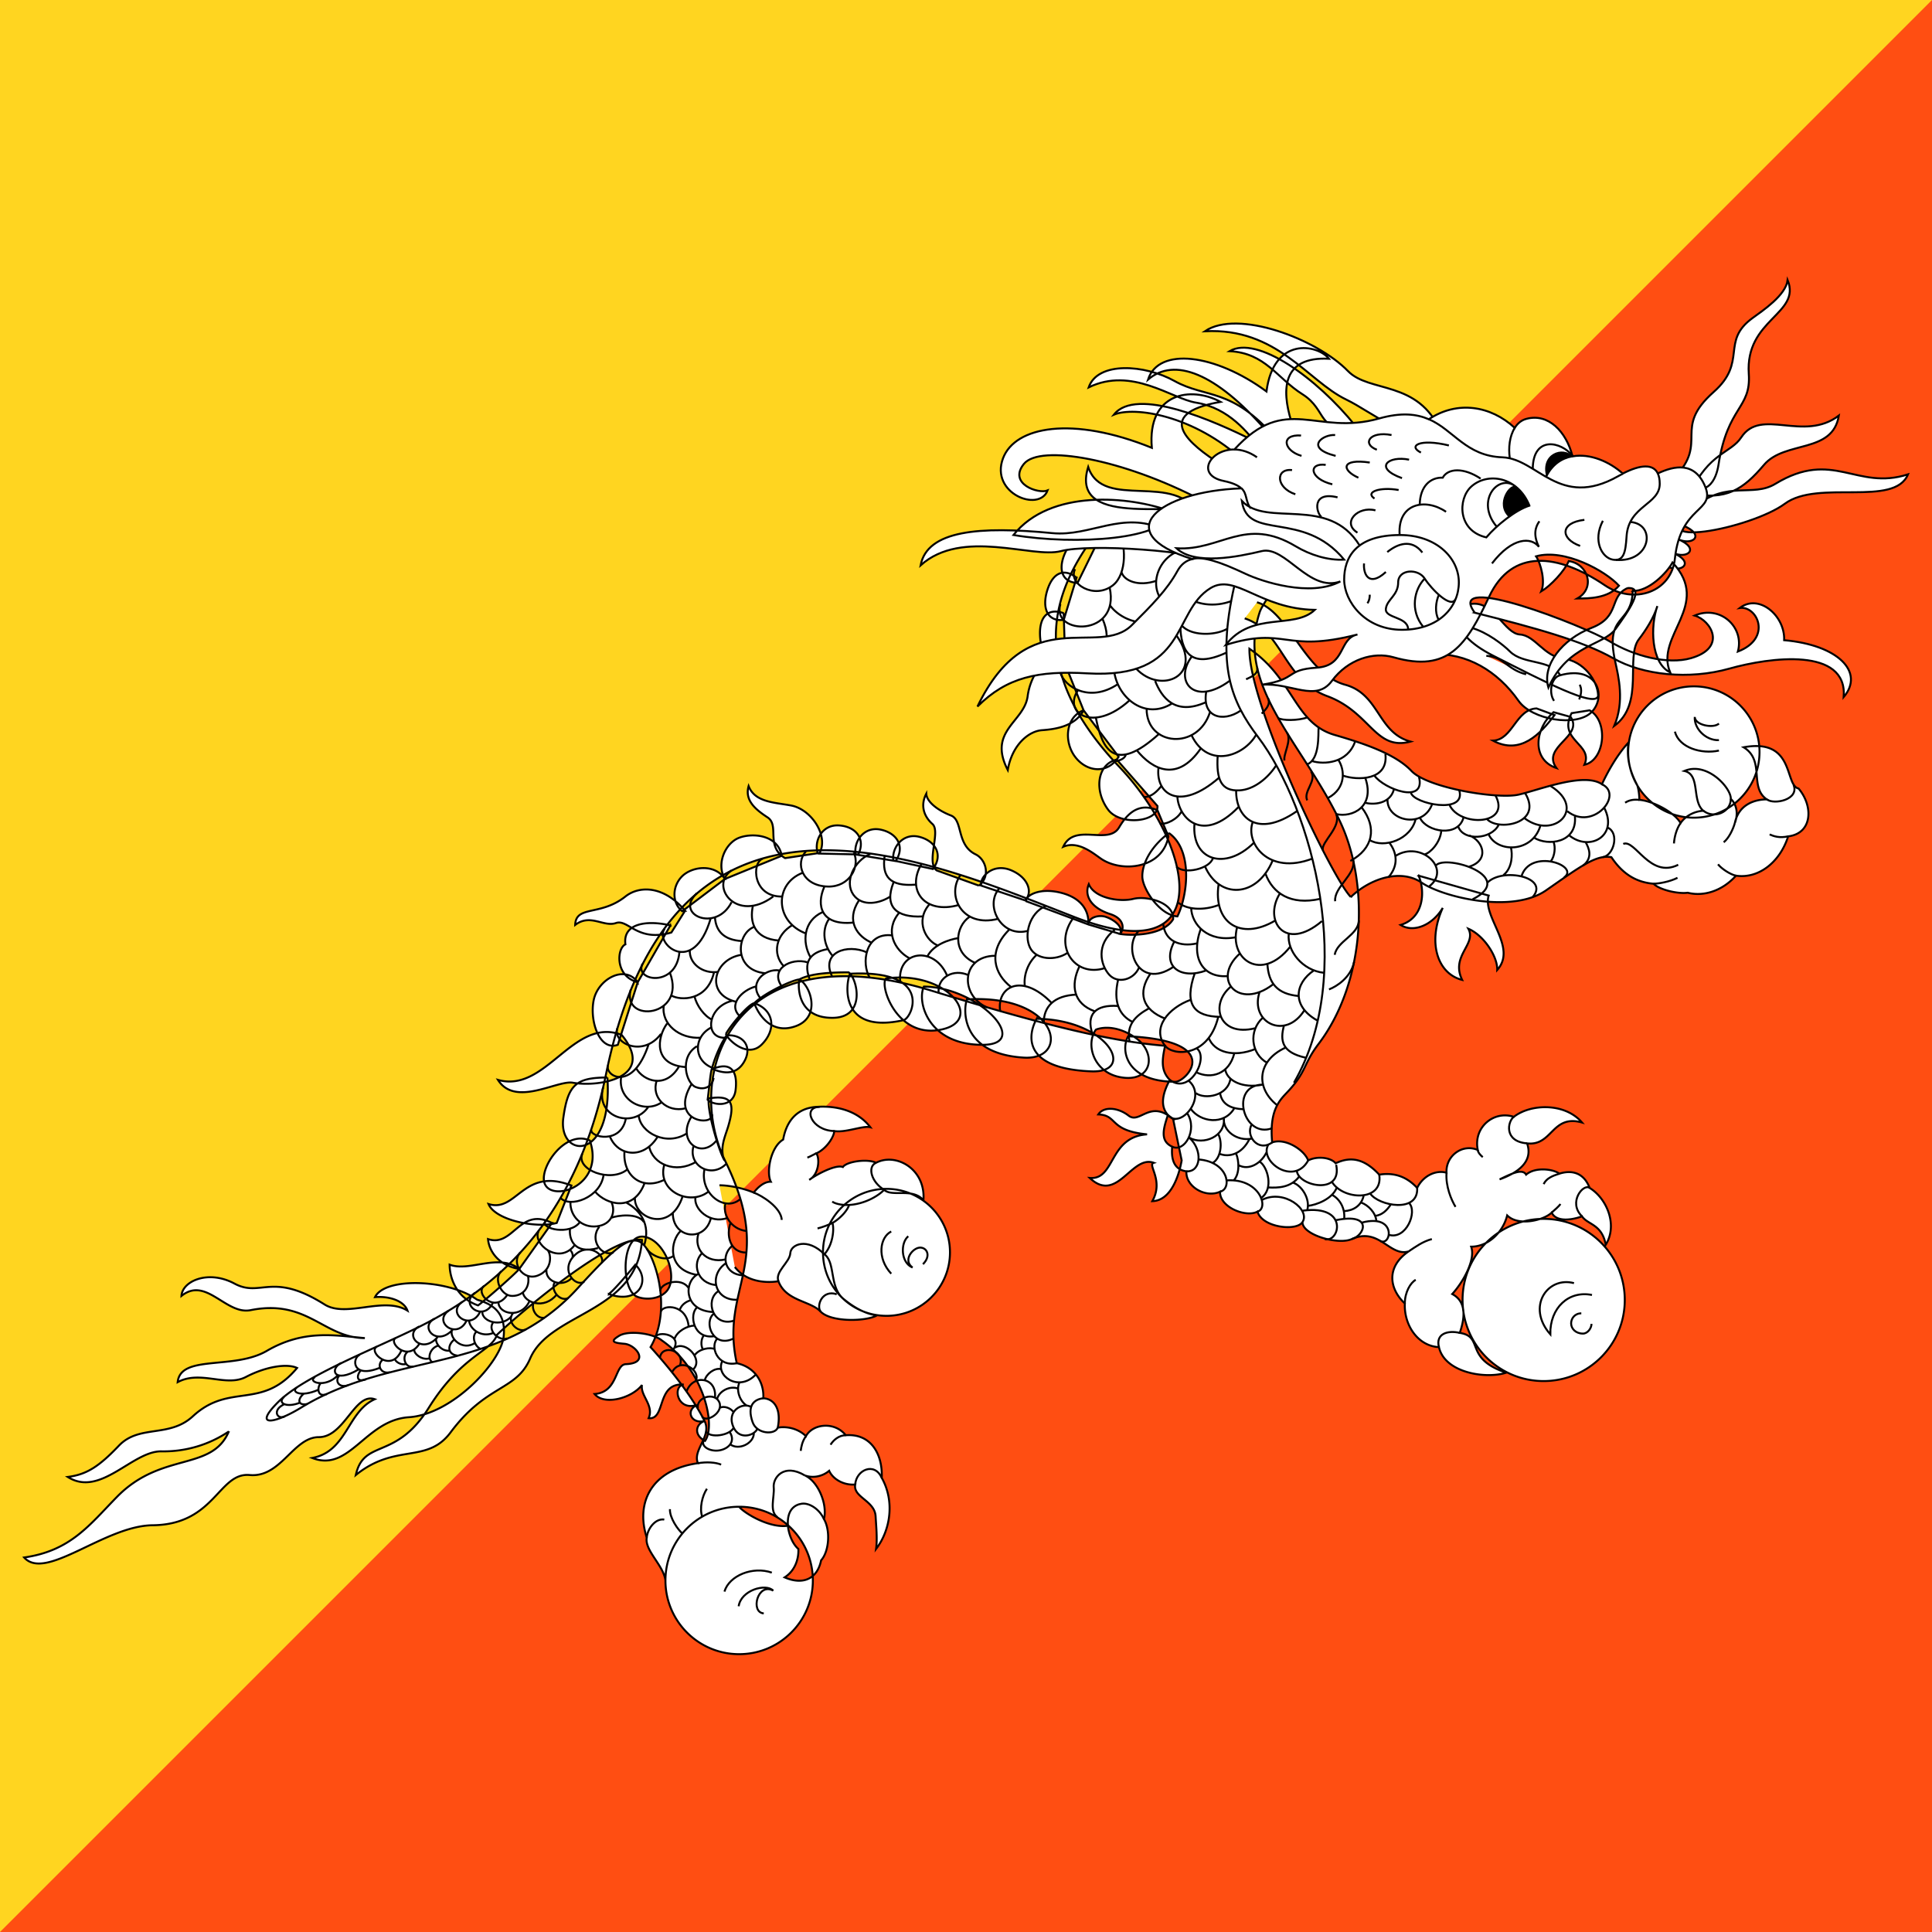 <svg xmlns="http://www.w3.org/2000/svg" height="512" width="512" viewBox="0 0 512 512"><path fill="#ffd520" d="M0 0h512v512H0z"/><path d="M0 512h512V0z" fill="#ff4e12"/><g stroke="#000" stroke-width=".521"><g fill="#fff"><path d="M281.885 162.5c-3.89-1.382-6.403.628-6.276 5.65.122 5.023 2.76 7.91 6.652 6.027l-.377-11.677zM285.3 153.093c-3.24-2.558-6.262-1.462-7.757 3.335-1.495 4.796.075 8.38 4.365 7.845l3.393-11.18zM290.7 143.99c-2.793-3.045-5.952-2.448-8.198 2.048-2.242 4.495-1.267 8.282 3.055 8.443l5.142-10.49zm-3.543 44.25c-4.77 1.758-5.274 8.287-2.258 12.305 3.01 4.018 8.537 4.77 11.55 0l-9.29-12.308zM281.635 174.426c-4.52-1.507-8.593 4.565-9.292 10.045-.878 6.907-10.673 9.166-5.272 19.59 1.13-6.656 5.526-10.297 9.04-10.548 3.517-.252 8.79-1.005 11.05-5.274l-5.525-13.812zm14.313 26.87c-5.275 1.256-6.03 8.288-2.262 13.31 3.224 4.3 13.31 3.265 13.06-1.004l-10.798-12.305zm14.945 42.316c.25-4.52-7.03-6.278-10.547-5.4-3.516.88-10.234-.125-11.803-3.892-1.255 3.014.565 6.278 5.65 7.91 3.85 1.237 3.768 4.02 2.637 5.275 2.89.502 11.427.502 14.063-3.893zM306.75 214.736c-5.147-2.26-8.2 1.183-10.17 4.52-2.888 4.897-11.802-1.38-14.815 5.15 4.08-1.76 8.235 1.99 10.17 3.263 5.524 3.64 16.197 2.51 17.705-6.028l-2.89-6.906zM309.762 220.758c-5.148 3.892-7.157 8.538-7.03 11.677.127 3.14 4.52 10.045 9.292 10.422 2.763-5.65 4.144-17.58-2.262-22.1zm-21.34 24.234c0-1.883 2.762-2.636 4.643-2.01 1.885.63 4.77 2.513 3.767 4.52l-8.41-2.51zm-28.385-10.296c-.5-2.26 3.14-6.152 8.037-4.018 4.894 2.135 5.525 6.28 3.513 7.91l-11.55-3.89zM271.963 238.838c-.377-1.256 3.15-3.764 9.168-2.26 6.027 1.507 7.505 5.387 7.284 8.413l-16.45-6.152zm-12.55-4.142c3.14-2.385 1.95-6.907-.88-8.287-5.15-2.512-3.264-9.04-6.53-10.297-3.263-1.256-6.403-3.516-6.53-5.776-1.63 3.14-.627 6.027 1.635 8.036 2.26 2.01-1.758 10.17 1.128 12.306l11.177 4.017zm-67.306-1.755c-2.637-4.142-8.916-3.39-11.552-.5-2.637 2.887-2.26 7.156.25 9.04l11.3-8.54zm15.07-6.153c-1.005-5.524-7.66-6.152-11.3-4.77-3.642 1.38-6.154 6.905-3.768 10.923l15.067-6.153zM217.223 226.03c2.385-4.645-2.26-11.55-7.534-12.556-4.404-.837-9.607-.816-11.3-5.148-1.07 3.767 1.757 6.153 5.02 8.288 3.265 2.134-.627 7.66 4.647 10.798l9.166-1.38zM216.724 226.194c-1.1-3.328 1.13-7.755 5.64-7.445 4.513.31 7.083 3.588 5.094 7.686l-10.735-.242zM226.762 226.444c-.62-3.45 2.208-7.52 6.63-6.58 4.424.94 6.507 4.548 3.966 8.327l-10.596-1.746zM236.738 228.027c-.448-3.476 2.58-7.4 6.952-6.24 4.37 1.16 6.273 4.867 3.543 8.513l-10.495-2.273zm-75.768 57.525c-8.414 0-10.468 2.003-11.678 10.673-1.507 10.798 13.184 12.054 11.677-10.673zM164.737 274.25c-12.933-4.897-19.964 15.57-32.772 11.93 4.583 7.28 15.692.012 19.84.752 7.03 1.256 22.223-1.38 12.932-12.682zm-8.417 28.002c-6.403-2.888-13.31 6.906-12.054 11.175 1.595 5.423 16.198 1.005 12.054-11.175zm-29.88 42.19c3.515 1 7.783 3.013 7.03 9.792-.753 6.78-13.56 20.592-25.112 21.346-11.552.754-15.696 14.69-25.615 10.797 9.29-1.755 9.29-12.304 16.574-15.567-5.274-1.885-8.036 10.046-14.816 10.046-6.78 0-10.044 10.796-18.33 10.042-8.29-.75-9.16 13.146-25.74 13.312-12.683.124-28.378 14.94-34.03 8.538 12.307-1.758 17.272-8.577 24.61-16.074 11.805-12.05 25.115-6.653 29.635-17.326a30.86 30.86 0 0 1-17.83 5.275c-7.723-.16-16.198 12.304-24.862 6.78 5.023-.628 8.288-2.763 13.56-8.288 5.4-5.66 13.326-2.002 19.59-7.784 9.793-9.04 18.206-1.507 27.623-12.807-2.637-1.255-8.288-.377-13.56 2.385-5.275 2.763-12.055-1.885-18.082 1.38.753-7.406 14.816-3.168 23.606-8.286 9.92-5.776 18.144-4.082 25.992-3.39-10.924-.062-15.193-10.423-30.26-7.41-6.572 1.316-11.803-9.04-18.333-3.767.187-3.89 7.03-7.03 14.063-3.263 7.03 3.767 9.865-3.296 23.857 5.525 5.775 3.64 15.695-2.262 21.973 1.632-.816-2.387-4.395-3.895-8.6-3.58 2.636-5.398 19.65-4.71 27.058.693zM137.616 336.276c-5.525-4.27-13.184.88-18.458-1.13 0 3.514 1.758 8.79 7.534 10.798 1.758-1.255 9.668-8.16 10.924-9.668zM146.282 324.1c-8.664-4.395-10.17 6.53-16.95 4.27.25 3.14 2.762 7.03 8.286 7.91l8.665-12.18zM151.43 314.178c-12.808-5.022-14.44 7.283-21.973 4.897 1.758 4.27 12.556 6.53 18.08 5.023l3.893-9.92zm17.573-53.866c-3.39-4.772-10.547-.88-11.677 4.77-1.13 5.65 1.632 13.562 6.404 11.804l5.273-16.574zM177.67 245.242c-5.902-1.38-12.683-.753-11.93 5.023-2.26 1.004-2.887 8.413 3.265 10.044l8.664-15.07zM181.56 241.35c-5.775-6.78-12.216-6.623-15.82-3.767-6.654 5.273-13.12 2.26-13.31 7.534 4.02-3.077 7.534.627 10.8-.503 3.264-1.13 5.65 5.148 14.69 2.512l3.64-5.776zm-13.937 101.337c.88 1.632 6.278 2.386 8.915-.377 3.495-3.663-.377-13.813-5.902-14.566-5.524-.754-6.026 11.427-3.013 14.943zM161.344 342.937c7.91 2.886 11.3-3.643 7.03-7.786-1.13 1.383-5.273 6.405-7.03 7.787zM131.712 353.732c-1.507 4.52-9.293 5.275-18.082 19.338-8.79 14.062-17.202 8.16-19.337 17.83 10.548-8.54 18.83-2.868 25.113-11.3 9.543-12.81 17.4-10.97 21.095-19.59 5.274-12.304 28.378-12.054 29.633-31.39-7.785-1.507-32.395 19.336-38.42 25.11zM329.855 163.88c10.045 3.265 10.296 16.323 21.846 20.592 11.555 4.27 12.686 14.565 22.1 12.054-8.788-2.385-8.16-12.556-17.326-15.068-10.75-2.945-14.817-19.337-23.357-21.847m42.82 72.45c1.758 4.018 1.508 11.175-4.77 13.06 3.39 2.133 8.41.124 11.172-4.52-4.144 9.164-1.38 17.452 5.147 19.084-3.14-6.403 3.894-9.417 1.635-13.56 4.144 1.757 7.784 7.408 7.657 10.923 5.4-6.027-4.018-14.063-2.26-19.713l-18.583-5.273zm-65.044 64.537c-6.152-5.4-8.778 1.412-11.804-.942-2.825-2.197-6.59-2.51-8.035-.314 5.275.19 2.698 4.27 12.932 5.275-10.235.69-8.35 12.117-15.194 11.552 7.283 6.906 11.05-6.153 16.952-4.018-1.758.5 2.762 4.645-.377 10.17 5.086-.126 7.156-7.158 7.787-10.8l-2.262-10.923zm-135.486 58.64c-2.26-1.88-8.79-2.762-11.3-1.254-2.512 1.505-1.633 1.882 1.38 2.135 3.014.25 6.906 5.125.377 5.398-3.013.124-2.008 7.407-8.287 7.91 2.574 3.14 9.92 1.067 12.556-2.384-.502 2.824 3.265 5.398 1.758 8.788 4.647.504 1.947-9.416 9.293-8.915-3.013.377-1.758 7.157 3.516 5.398-3.14 1.508-1.508 5.148 2.008 4.27-2.26.755-3.014 3.64.125 5.276 3.014-4.145-.376-18.96-11.426-26.62zM448.89 216.694c9.61 0 17.4-7.792 17.4-17.403 0-9.61-7.79-17.4-17.4-17.4-9.613 0-17.404 7.79-17.404 17.4s7.79 17.404 17.404 17.404zM357.98 237.715c5.276-5.023 13.314-7.534 18.835-3.767 5.525 3.767 23.86 8.287 32.9 2.01 9.038-6.28 13.31-9.544 17.326-8.79 3.017 4.52 6.657 6.654 11.177 7.03 1.382 1.508 6.28 2.763 9.042 2.386 4.016 1.005 8.914-.25 12.804-4.52 6.03.88 11.678-3.64 13.813-10.42 6.402-.755 6.78-7.912 2.762-12.683-3.768-.753-.878-13.435-14.567-10.923 5.778 3.515 1.38 10.547 6.155 13.812-3.266 0-7.472 1.38-8.476 6.277 1.254-3.39-.19-5.65-1.07-6.403.127-2.888-6.275-9.983-12.304-7.41 4.332.943 1.885 7.912 5.025 10.548-2.262.126-4.648 1.256-6.03 3.265-1.63-2.888-7.406-5.9-10.922-6.153 0-1.004-.188-3.013-.626-4.017-1.57-3.014-2.89-6.592-2.262-11.175-3.013 3.264-5.525 7.785-7.03 11.05-4.77-3.266-16.575 1.506-22.1 2.76-5.525 1.257-24.108-1.756-28.378-6.277-4.268-4.52-12.555-7.283-20.34-9.542-10.704-3.107-10.8-14.817-22.603-22.853-.25 14.566 21.85 60.773 26.872 65.795zM234.93 348.71c9.29 0 16.824-7.535 16.824-16.827 0-9.29-7.533-16.824-16.825-16.824-9.293 0-16.827 7.532-16.827 16.823 0 9.293 7.533 16.826 16.826 16.826zM194.743 335.776c3.39 4.395 9.166 4.145 11.552 3.768 2.01 5.272 8.412 5.148 11.175 8.034 2.763 2.89 12.178 2.64 14.94 1.004-2.508-.25-5.774-1.755-8.913-4.394-3.79-3.18-2.01-9.542-5.022-11.802 2.26-2.51 2.636-6.655 2.134-8.287 2.385-1.383 4.143-3.643 4.394-4.773 4.144-.25 7.784-2.385 9.292-4.018 2.135 2.01 7.533-.628 10.423 2.762.626-8.288-7.284-12.682-12.56-9.92-2.134-1.13-7.784-.376-8.788 1.13-1.758-.753-6.655 1.758-8.915 3.39 2.51-1.38 2.888-5.524 1.883-7.03 2.135-.88 4.52-3.768 4.77-5.902 3.015.502 7.534-1.507 9.543-1.005-3.263-4.27-8.662-5.776-14.187-5.4-5.714.315-8.16 4.333-8.915 8.665-3.39 2.01-4.52 8.79-3.263 11.175-1.947-.062-3.768 1.82-4.52 2.888-2.638-1.13-6.405-1.946-9.104-1.946m1.194-6.842c-1.13-3.264.367-6.203 1.13-8.79 1.946-6.59.754-8.286-5.148-7.407-.503 3.14 2.51 13.436 4.017 16.198zM187.528 291.45c1.507 1.506 6.844 2.197 7.41-2.575.647-5.477-1.57-7.597-6.342-5.462-.377 1.256-.817 6.404-1.068 8.036zM188.66 283.228c2.008.816 6.34 2.448 8.726-2.198 2-3.896-.628-6.906-4.77-6.655-1.006 1.13-3.015 5.15-3.957 8.853zM192.364 274c.502 1.507 5.65 6.53 9.417 2.888 3.768-3.64 3.768-9.04-1.882-11.05-1.507.25-6.027 5.526-7.534 8.162zM199.89 265.842c1.13 3.14 4.647 8.538 11.176 6.027 6.53-2.513 3.767-10.674.754-12.307-1.758.126-8.915 3.39-11.93 6.28zM211.825 259.563c-.502 2.762 0 10.296 8.915 10.17 8.914-.125 6.405-10.547 4.144-12.054-3.642 0-9.794.124-13.06 1.882zM225.257 258.05c-1.005 2.134-3.268 16.184 14.19 12.305 2.257-.502 8.16-13.436-14.19-12.305zM234.796 259.305c-1.755 1.758 2.763 15.947 14.567 13.56 11.803-2.385 1.885-15.82-14.567-13.56zM244.843 261.443c-1.882 3.892.945 15.443 15.508 15.443 13.2 0-.69-15.192-15.507-15.443zM256.27 264.836c-.946 2.157-2.103 14.405 15.067 15.443 12.43.753 9.418-16.826-15.067-15.444zM274.732 269.983c-2.132 3.768-4.394 13.185 14.44 13.938 12.068.484 4.648-13.685-14.44-13.937zM290.426 272.87c-2.763 3.767-.728 11.156 6.275 12.556 8.793 1.758 10.047-6.53 4.02-10.547-6.027-4.02-10.294-2.01-10.294-2.01zM298.967 274.624c-2.01 3.516-.764 12.055 12.554 12.055 2.764 0 13.314-10.8-12.553-12.056zM195.882 438.37c10.787 0 19.533-8.747 19.533-19.533 0-10.79-8.746-19.536-19.533-19.536-10.788 0-19.533 8.747-19.533 19.537 0 10.786 8.744 19.533 19.532 19.533zM339.144 154.34c-1.508 1.508-4.644 6.028-5.274 7.786-6.53 19.588 10.9 34.22 21.095 55.247 8.038 16.574 7.033 42.692-5.525 59.266-4.296 5.668-3.012 7.28-8.537 13.057-2.12 2.216-4.52 5.023-3.767 13.06 3.516-1.257 8.538 2.008 9.542 4.77 2.512-1.255 6.028-.753 7.283.754 4.268-2.008 7.785-1.004 11.55 3.015 3.267-.503 6.784 0 10.047 3.515 1.758-3.515 5.274-4.77 7.783-4.018-.25-4.52 4.27-7.784 8.288-6.027-1.255-6.027 4.27-10.547 9.545-8.79 4.518-3.515 13.56-3.766 18.08 1.507-8.037-2.26-7.784 6.28-14.566 5.525 1.758 5.023-2.763 7.91-7.28 9.543 2.886-1.38 6.025-3.014 7.03-1.256 2.512-2.197 7.533-1.38 8.79-.25 3.325-1.068 6.53-.252 8.035 3.766 4.52 2.762 7.533 9.794 4.27 15.068-1.004-5.525-4.77-5.274-6.28-7.534-3.515 1.256-7.032 1.256-8.036-1.005-2.008 2.01-8.788 3.767-11.8.753-1.132 4.52-5.025 8.287-9.546 8.287 1.258 3.516-2.26 9.544-5.02 12.557 4.27 2.258 3.01 7.283 2.007 10.296 6.53 1.004 1.004 6.78 12.305 10.546-5.522 1.757-16.322 0-17.83-6.78-5.525-.25-9.292-5.776-9.038-11.555-4.27-4.017-4.898-9.792 1.004-13.81-5.025 1.507-7.787-6.53-15.07-3.264-3.62 1.625-13.182-1.13-13.056-4.52-1.508 2.51-10.673 1.508-11.93-2.762-3.014 1.633-10.046-1.13-9.92-5.273-3.894 1.758-9.165-1.382-8.915-5.4-3.64-.502-4.017-3.766-3.766-6.53-3.266-1.506-2.385-4.645-1.13-8.41-2.26-2.512-1.255-6.028.503-9.293-2.512-2.51-2.008-5.525-1.257-9.04-12.055-1.005-27.155-3.912-61.776-14.565-52.234-16.072-66.298 21.596-54.746 45.202 13.328 27.236-1.507 33.15 3.014 53.49 4.77 1.005 7.282 5.02 7.03 9.293 2.826.123 4.835 2.76 3.83 7.784 2.386-.44 5.463.25 7.47 2.258 1.76-3.263 7.536-4.017 10.55-.25 6.527-.504 9.793 4.77 9.543 11.3 3.514 6.28 2.26 13.94-1.507 18.834.377-2.636 0-6.403-.124-8.66-.235-4.158-6.03-5.026-5.4-8.416-3.015.25-5.903-1.38-6.907-3.64-1.758 1.505-4.27 2.008-6.404 1.254 3.39 1.508 6.026 7.534 5.02 11.55 1.76 3.016 1.383 8.54-.752 10.927-1.005 4.894-4.77 6.652-9.668 4.517 2.762-1.755 3.767-4.894 3.64-7.533-1.757-1.506-2.636-4.395-2.76-6.154-4.898.754-11.68-3.39-12.93-5.027-10.787 0-19.533 8.745-19.533 19.535-.502-4.02-5.583-7.98-4.956-11.37-3.012-9.29 1.257-17.955 13.562-19.71-1.506-3.517 3.767-7.16 1.758-11.177-2.566-5.132-7.282-11.804-14.314-19.588 4.27-7.283 3.014-17.076.503-23.103-3.608-8.655-7.033-6.53-19.84 7.533-20.873 22.918-48.72 16.575-73.33 31.642-6.54 4.004-13.058 5.525-6.027-1.505 7.032-7.033 25.615-14.062 37.67-20.09 22.572-11.288 41.686-30.136 49.22-66.8 17.703-86.16 82.867-57.76 124.05-41.687 38.666 15.09 31.643-19.086 12.055-39.678-23.543-24.75-18.834-44.198-7.784-59.768 19.838-2.762 57.886 4.144 50.226 10.8zM409.087 365.994c11.87 0 21.492-9.62 21.492-21.49s-9.625-21.492-21.493-21.492c-11.87 0-21.492 9.623-21.492 21.493s9.623 21.49 21.492 21.49z"/></g><g fill="none"><path d="M327.093 155.34c-4.77 21.094-.754 30.637 6.28 39.928 14.53 19.205 26.116 63.033 9.54 91.658M352.202 262.2c2.008-.754 5.775-3.14 6.655-7.283m-5.15-1.883c.627-3.64 6.276-5.21 6.402-9.102m-6.278-5.094c-.377-3.767 5.65-7.157 4.77-10.924m-8.03-2.632c-.504-2.135 5.02-6.153 3.516-9.543m-7.658-3.64c-1.13-2.386 2.635-5.148 1.004-7.66m-7.034-2.894c-.377-1.632 1.947-5.21.692-7.344m-6.722-5.08c.5-.63 2.513-2.136 1.694-4.02m-5.835-5.084c.815-.44 3.262-1.193 2.95-3.013M204.54 416.764c-5.023-1.76-11.3.754-12.556 5.024m3.766 3.89c.627-4.266 7.157-6.15 9.165-4.143-4.143-2.258-6.152 5.776-2.51 6.03m33.78-101.203c-3.013 1.507-3.89 7.03 0 11.176m4.515-9.92c-2.13 1.758-2.008 7.03 1.132 8.287-2.636-1.883 0-5.148 1.885-5.274 1.88-.124 3.136 2.136.877 4.396m172.526 5.017c-7.03-1.882-12.68 6.28-6.278 13.563-.124-7.033 4.898-11.678 11.05-10.424m-2.83 4.864c-1.728 0-2.7 1.352-2.7 2.668 0 1.38 1.193 2.7 3.14 2.7 1.257 0 2.262-1.442 2.262-2.573m22.096-156.953c1.13 4.27 7.032 6.027 11.676 5.022m0-2.76c-3.64.125-6.653-3.266-6.403-6.154 0 2.135 4.898 3.14 6.403 1.758M206.295 339.544c-1.004-2.512 3.014-5.024 3.14-7.41.125-2.385 4.52-4.268 9.04.252m-2.134-26.74c-.877.376-1.63.878-2.384 1.13m11.05 12.55c-1.066.064-3.263-.062-4.457-.88m.066 5.654c-.88.44-2.826 1.193-3.956 1.444m-39.116 74.395c-.126 2.26 2.135 5.524 3.39 6.53m6.407-11.93c-1.255 1.883-2.008 5.15-1.255 7.408m19.96.128c-2.26-1.508-.753-5.4-1.004-7.91-.25-2.513 2.638-6.53 8.288-3.14m-28.374-3.263c2.26-.377 4.646-.253 6.153.374m22.473-7.534c-1.004 1.38-1.255 2.89-1.38 3.893m11.926-4.143c-1.758 0-3.265 1.255-4.018 2.512m-20.342-66.8c2.01.69 7.22 3.893 7.41 7.22m13.94-23.545c-6.153-.125-8.54-6.403-3.893-6.403m14.945 14.812c-2.386 1.003-1.255 5.147 2.135 7.156m-16.83 32.272c-1.194-1.505.376-5.9 4.27-4.583m4.894 50.415c.25-3.828 5.086-6.09 7.033-1.758m-24.863 12.678c-.315-4.205 1.82-5.586 3.703-5.837 1.884-.25 4.584 1.317 5.84 4.08m-46.96 4.9c.25-2.51 2.386-5.147 4.646-4.77m225.134-106.73c-1.635 1.193-2.7 6.53 3.513 7.032m-13.053 1.76c0 .626.816 1.505 1.32 1.882m28.313 8.163c-1.632-1.255-5.84 3.83-2.01 7.534M381.334 357c-.94-3.578 2.387-4.52 5.526-3.767m-13.56-21.598c1.882-1.256 3.767-2.637 6.153-3.265m-7.16 17.07c0-3.012 1.506-5.52 2.887-6.275m8.16-28.372c-.25 3.64 1.257 7.157 2.388 9.04m27.5-8.79c-1.823.565-3.454 1.255-4.143 2.762m2.13 7.534c.882-.755 1.886-1.634 2.325-2.26m45.14-107.362c0 3.515-4.395 5.4-7.28 3.138m16.826-3.014c1.944 1.507 8.66.064 7.092-3.83M460.06 232.06c-1.382-.25-3.767-1.758-4.77-3.013m18.583-7.407c-2.258.5-3.766 0-4.897-.503m-30.764 13.06c1.254 0 4.267-.502 6.34-1.57m-10.107-20.652c-1.632-.188-2.828.126-3.767.753m29.07 5.393c-.44 1.57-1.57 4.02-2.95 5.087M430.178 223.652c3.14-1.382 7.033 9.29 14.566 5.524m.628-11.055c-1.004 1.383-1.63 3.517-1.758 5.4M295.2 201.804c1.003-.126 2.762-.502 3.14-1.758M165.99 318.702c3.768 2.135 6.405 5.776 4.772 11.175m167.873-139.625c1.13.753 5.402.753 7.787-.125m3.016 2.637c-.126 1.758.377 8.412-3.012 9.793m1.257-.878c3.14 1.004 9.42.627 11.427-5.15m-4.4 4.892c1.633 2.51 2.133 7.408-2.76 10.044m4.017-5.895c3.64 1.257 12.053 1.382 11.172-5.775m-2.882 5.776c2.513 3.517 13.563 7.66 11.804.378m-21.974 9.787c4.266 1.004 10.295-1.884 7.783-9.417m12.05 3.77c.63 2.887 14.69 5.9 12.81-.628m-2.637 3.77c2.64 6.028 16.575 5.525 12.18-2.51m-2.26 6.27c2.764 3.39 15.07 1.382 10.174-6.78m-.134 6.656c7.66 5.775 16.575-2.512 6.906-8.54m4.396 6.66c6.783 5.4 15.07-4.395 9.168-7.157m-62.786 4.894c2.136.628 6.657.376 7.66-3.516m-1.692 2.634c-.25 5.714 9.357 7.91 11.804 1.32m-3.2 3.578c1.758 3.768 10.17 5.274 11.55-.125m-1.38 2.513c1.382 3.767 8.665 3.39 10.673-.503m-2.64 2.515c2.26 4.897 11.55 4.897 13.687-2.26m-1.627 3.134c3.64 2.26 11.427 1.38 10.797-5.65m-1.507 5.026c5.398 4.395 13.06.125 9.292-7.283m-.377 13.055c2.89-.503 4.394-6.278 1.382-7.785m-68.306 8.79c6.026-3.264 7.157-8.79 3.013-14.187m2.134 8.665c3.767 2.26 10.924-.125 12.18-5.65m-7.032 6.275c2.132 2.762 2.51 6.152-.253 9.29m2.007-5.773c6.653-4.143 14.94 3.516 8.79 8.162m-1.13-8.537c1.508-.377 4.144-3.14 4.394-6.278m-1.382 9.164c2.762-2.89 21.6 3.013 9.67 9.04m-.88-16.95c3.64 1.38 5.525 6.53 0 8.287m4.774 4.27c4.017-4.143 16.575-1.506 12.054 3.768m-3.014-5.405c2.26-7.66 15.695-2.888 11.3.25m-14.06-7.91c.376 1.507.5 5.274-2.01 7.283m13.31-8.788c.5 1.255.378 3.64-.753 5.148m9.286-5.023c.754 1.38 2.01 4.017-.754 6.152M312.78 165.51c.124 7.157 2.636 11.93 12.305 7.41m-9.294 1.13c-4.77 6.405.628 13.31 10.047 6.405m-24.74-3.268c6.53 7.03 18.206 1.883 10.672-8.79m7.913 14.82c-1.257 6.905 4.394 8.287 9.04 5.147m-33.4-10.046c1.19 6.943 8.29 12.43 15.195 8.162m-6.653 1.385c0 9.92 13.686 11.05 16.825.754m-4.9 6.273c4.395 9.04 13.937 5.4 17.077-.125m-26.747-14.313c1.757 4.395 5.274 9.292 13.435 5.65m-38.544-7.787c1.132 3.64 7.66 8.036 15.195 3.013m-10.553 1.637c-4.02 5.9 4.017 11.426 13.686 2.637m-8.912 4.648c1.63 8.288 4.894 14.942 16.698 4.27m-5.904 4.263c4.27 5.274 10.8 8.538 16.953-.376M322.694 200.29c-.377 6.28.878 9.418 5.775 9.166 3.86-.197 7.533-3.264 9.67-6.53m-10.547 6.537c-.127 7.158 5.52 12.808 16.07 5.525m-11.68 2.884c-2.008 5.4 4.018 14.188 15.82 9.668M307 203.56c-.75 6.905 5.652 11.55 15.948 2.636m-10.924 5.022c.377 5.65 6.78 12.43 16.198 2.637m-11.682 4.524c-.754 9.667 8.16 12.43 15.694 5.02m-29.126-12.182c2.01.126 3.64-1.632 4.645-2.888m-.378 9.916c1.758.377 4.774-1.256 5.778-3.264m-1.38 14.69c2.01 2.136 8.79.63 9.667-2.26m-2.13 2.136c3.766 8.79 13.81 8.413 17.952-1.506m-1.885 3.518c1.882 5.15 6.656 8.413 14.44 6.655m-10.673-1.38c-4.394 7.156 1.382 15.57 11.174 7.28m-8.787 3.39c-.5 4.52 3.644 9.667 9.293 10.295m-27.88-23.478c-1.507 10.17 5.776 15.068 14.944 9.668m-25.614-4.77c2.386 1.884 6.656 2.135 10.673.628m4.896 5.9c-2.262 8.54 6.53 14.692 14.063 5.15m-26.24-10.297c.128 4.396 4.4 9.167 11.805 7.786m20.715 8.79c-5.025 3.39-6.03 9.417 1.004 13.31m-13.314-15.073c.254 5.148 2.64 8.036 8.288 8.538m-15.69-11.173c-7.534 6.906-.127 14.942 8.788 8.162m-3.515 2.133c-2.512 7.91 6.906 12.682 11.927 4.646m-27.496-21.472c-2.763 7.785.754 12.933 7.156 12.43m-17.078-13.935c.377 4.646 4.394 6.278 8.915 5.273m-6.028-.375c-3.39 6.53 1.76 10.046 8.54 7.535m20.593 14.563c-1.13 4.144-.503 7.158 5.65 8.54m-5.275-2.635c-7.41 3.39-8.037 10.548-2.262 15.193m-3.705-23.164c-3.89 3.515-3.14 9.604 1.13 11.99m-34.085-34.907c-4.27 4.207-.19 15.82 9.226 9.48m15.258 5.208c-5.78 4.77-3.14 13.435 6.402 11.05m-15.95-14.693c-3.012 8.54-.123 11.552 6.657 11.677M295.45 246.373c-5.15 3.892-3.768 9.417-1.506 11.928 2.26 2.513 6.526 1.383 7.908-1.882m-17.206-13.43c-5.775 7.408 0 16.197 8.164 13.56m22.732 8.412c-5.902 2.135-10.404 7.494-6.783 12.18 2.134 2.763 11.426 3.14 14.06-7.534m-17.957-11.556c-3.39 4.897-2.262 9.543 4.017 11.928m-4.39-2.756c-3.644 2.01-6.03 4.395-5.15 8.79m-3.01-16.45c-1.38 5.902.25 9.544 3.89 11.3m-4.015-4.272c-5.65-.376-8.537 2.01-6.656 7.534m.5-6.153c-5.524-2.008-6.405-6.78-4.02-11.802m-.752 7.412c-6.03.25-8.665 3.264-8.665 7.408M277.11 240.094c-4.393 1.883-5.774 7.785-4.143 11.05 1.635 3.264 6.783 3.515 9.923 1.38m-18.08-17.07c-4.017 4.52.628 13.31 7.788 11.174m-18.083-14.693c-3.767 5.274.377 14.064 10.045 11.552m.5 24.484c-1.004-6.277 5.525-10.42 13.563-2.26m-3.89-12.676c-2.386 2.135-3.514 5.525-3.14 8.288m-27.374-32.398c-4.145 7.032.88 13.436 9.794 10.924m13.433 6.525c-5.902 5.9-3.894 11.803.5 15.193m-4.267-8.282c-8.915.125-9.416 10.42-2.132 13.686m-4.647-23.982c-3.64 2.51-4.77 9.417 1.51 12.18m-1.758 3.264c-3.767-1.758-8.288.376-7.91 4.77m2.255-4.645c-3.39-8.037-13.31-6.655-12.428 1.632m15.188-11.555c-2.132.377-6.403 1.632-8.034 4.897m.632-13.937c-4.017 4.52-.88 9.92 2.385 11.05m-14.31-23.733c-.754 5.4 1.38 8.036 8.16 7.534m-5.78-.623c-2.64 6.53.876 9.417 7.656 9.04m-6.152-1.006c-4.017 4.77-1.255 9.92 2.636 12.054m-4.516-6.024c-7.156-.88-8.287 7.408-5.902 11.3M230.654 226.288c-4.393 1.883-6.904 7.408-4.518 10.798 2.386 3.39 7.157 2.26 9.793.502m-8.286 1c-3.64 5.525-.377 9.67 3.516 11.3M213.58 225.656c-2.887 3.014-1.13 9.167 5.902 9.292 5.66.102 8.538-5.273 6.78-9.04m-7.783 9.038c-2.26 5.023-.88 10.422 7.658 9.542m3.642 7.914c-5.273-2.385-12.305 0-9.29 6.28m-.756-15.195c-2.134 3.013-1.38 7.283 1.005 9.92m-1.38-1.887c-3.516.63-6.906 2.512-4.772 8.037m-.508-4.518c-4.52-1.382-10.297 1.882-6.78 6.528m-.748-4.392c-3.892-.628-8.537 3.515-4.77 7.66m-1.51-3.393c-3.514.88-7.658 4.897-4.017 8.036m21.725-27.748c-5.023 2.26-5.526 7.91-3.14 12.054m-2.14-22.475c-7.535 2.89-7.41 12.934.878 16.073m-3.516-2.266c-4.52 2.637-5.4 7.66-2.385 10.924m-5.524-28.496c-3.014 1.004-2.762 10.296 5.274 10.045m-13.557-6.91c-6.028 4.017 1.255 14.188 11.05 6.905m-5.403 2.51c-.88 4.143.25 8.663 6.906 9.166m-6.532-3.636c-4.77 1.758-5.65 11.552 3.015 12.305m-18.2-21.22c-6.153 5.65 5.022 10.546 9.166 2.385m-17.706 7.028c-3.014 3.642 7.533 13.185 12.18-2.762m1.126-.247c.25 3.766 2.512 6.026 7.157 6.278m-.12 3.644c-7.41 1.13-9.795 10.422-1.508 12.43m-12.183-13.686c-.25 3.516 3.39 6.404 7.534 5.776m3.77 7.656c-6.78 1.507-7.66 10.296-1.633 9.794m-3.14 8.16c-5.652-1.693-5.778-8.412-.755-10.922M184.705 277.26c-4.77 2.89-2.888 9.795-.377 10.8 2.51 1.004 4.52-.252 4.772-2.386m-.378 9.667c.502 3.266-11.615 2.01-5.4-8.16m-.068 8.73c-4.08 6.404 2.574 11.615 6.78 6.154m-6.21 1.57c-1.633 5.147 4.582 8.852 8.6 4.833m-22.164-53.054c-2.26 4.646 9.04 6.404 9.793-3.14m-12.93 10.05c-2.26 9.04 14.817 7.158 10.422-4.52m.374 6.027c2.384 1.38 9.542 1.506 11.3-6.153m-5.147 6.402c.502 2.384 2.637 5.272 4.645 6.15m-12.804-3.764c-.753 4.897 4.143 8.915 9.794 8.538m-8.92-3.764c-2.762 3.766-3.642 11.05 5.023 11.55m-18.204-10.295c-1.382 3.893 6.78 7.91 11.55 1.507m-14.062 8.407c-.69 2.95 6.655 6.905 10.798-5.65m-3.263 6.405c1.757 3.14 7.66 5.65 11.3-.502m-5.904 3.77c-1.506 4.395 2.637 8.54 7.66 7.283m-17.074-8.29c-1.005 6.28 6.278 9.92 10.798 6.656m-15.572-3.893c-2.134 8.035 8.162 11.05 12.054 5.02m-2.632 2.39c.378 4.52 7.41 8.41 12.934 4.645m-25.49-.88c-.503 2.01 7.91 4.02 9.164-3.013m-4.267 4.77c2.01 5.147 8.79 6.403 12.683.125m-2.26 2.51c.878 4.772 7.03 7.408 12.43 4.144m2.257 1.887c-1.382 6.404 5.273 11.552 9.416 8.036m-20.087-9.167c-2.01 7.032 6.78 11.05 11.676 7.157m-22.223-10.675c-.502 6.53 4.646 10.422 10.547 7.533m-21.724-6.9c-1.758 4.27 7.534 7.785 11.928 4.144m-17.708 7.532c2.386 2.763 10.673 0 11.426-6.152m-2.253 4.514c3.012 3.516 10.17 5.4 13.058-2.134m-2.514 3.897c-.125 5.4 9.544 9.293 12.682-.627m11.358 1.947c-.88 2.636 1.193 6.842 5.525 7.344m-13.498-8.974c-.627 3.013 3.768 7.218 8.414 5.524m.884 1.253c-1.255 3.265-.19 7.973 4.206 7.91m-3.77-1.817c-3.264 2.76-1.883 7.66 2.827 7.848m-4.52-3.208c-4.645 3.138-3.012 10.044 3.14 9.67M178.3 321.463c0 6.78 8.413 7.785 10.046 1.507m-3.267 4.016c-1.257 4.018 2.008 7.91 7.156 6.78m-6.15 41.69c1.13 1.634 5.775-1.13 4.52-3.89-1.256-2.764-6.177-1.262-5.65 1.63m4.514-2.764c.628-5.525-5.9-6.403-7.533-1.632m2.385-2.76c1.633-2.762-3.892-6.53-6.152-2.512m2.01-1.638c1.507-4.02-4.77-5.775-5.273-2.135m-1.38-5.275c.754-2.008 7.785-.753 4.772 3.39m5.398 5.027c2.763-2.512-1.883-7.66-4.77-5.775m23.35 13.434c-2.198.25-4.458 1.694-2.826 6.34 1.132 3.225 5.965 3.39 6.655 1.444M199.08 372.88c-2.135-1.38-6.78.943-4.646 5.464 1.607 3.403 5.65 2.01 6.278.25m-13.628.753c1.066 1.882 6.402 1.07 7.345-1.004m-3.704-5.213c1.13-.754 3.202.186 3.64 1.128m-4.014-32.078c-3.64 2.386-1.38 9.67 4.27 7.784m-5.402-1.88c-2.887 2.26-.25 9.293 5.15 6.657m-4.268-.002c-2.01 2.01-.063 7.595 5.15 6.53m-5.906-3.768c-1.13-.504-4.082-.127-5.338 1.754m2.077-27.183c-2.762 2.638-1.444 8.038 3.704 8.477m-4.71-2.953c-3.957 1.946-3.957 9.792 3.954 10.107m-4.267-1.253c-2.197 1.758-1.13 8.538 4.52 7.657m-2.703-.247c-.816.815-.942 2.89-.25 3.767m-2.26-6.34c-2.01.06-4.647 1.507-5.338 3.577m-3.64-7.282c.752-2.01 6.97-1.882 7.407 4.02m.626-7.03c-.88.187-2.575 1.003-3.014 2.7m.314-21.093c-2.7 2.448-4.018 10.17 4.206 11.676m-9.666 4.268c0-2.074 5.588-3.832 7.534-.754m-11.114-10.486c.816 1.57 4.708 3.705 7.094 1.947m-27.31-14.248c-.127 3.642 2.887 6.906 7.03 6.404 4.144-.5 5.023-4.143 3.767-6.53m-3.138 6.656c-2.762 3.39.628 8.162 3.767 6.78m-.625-9.166c1.633-.63 7.032-1.382 8.665 1.13m-26.12-.125c-1.257 1.884 6.53 3.767 9.165.126m-2.637 1.88c-.252 2.51 1.004 6.78 7.408 5.023M159.464 334.645c1.004-2.134-3.767-5.65-7.408-1.758-3.642 3.893.502 8.288 2.762 6.78m-12.054-13.43c-1.883 3.265 5.4 9.23 9.543 3.705M137.928 331.884c-2.637 2.7.628 7.66 4.584 6.152 3.955-1.506 3.578-5.65 2.637-6.716M132.843 336.907c-2.135 1.946-.064 6.528 2.887 6.528 2.95 0 4.772-2.32 4.206-5.27m4.895-1.632c-.376 2.888 3.893 4.896 6.656 2.2m.13-5.28c.378-.63.065-1.697-.563-2.2m-22.79 9.547c-2.447 1.946 2.827 7.345 6.154 2.385m12.74-3.454c-1.57 1.506.94 5.46 3.45 4.268m-12.047-1.506c.377 2.698 5.65 4.706 8.978.566m-6.092 2.133c-.816 1.697.817 4.398 2.825 4.02m47.15 11.495c-1.945 3.83 4.27 8.288 8.79 3.64m-4.273 2.07c-.942 2.07.188 4.96 1.883 6.025m-7.78-1.696c.44-1.885 3.14-3.644 5.588-2.763m-8.856-2.197c.376-1.693 2.636-3.39 4.332-2.948m143.516-75.403c-8.914.126-5.148 14.44 2.513 11.552m-5.4-1c-1.757 2.89 1.633 7.473 5.4 4.773m-1 .563c-2.64 4.395 6.78 11.112 10.547 4.206m-3.012 2.635c.124 4.145 12.178 6.78 10.423-1.506m-1.132 4.518c2.886 4.897 13.686 5.4 12.555-1.883m-2.383 5.025c2.26 3.265 12.808 5.274 12.43-1.507m-55.253-39.8c1.505 3.89 6.653 5.272 12.305 3.012m-15.565-.252c3.516 2.26-1.632 12.556-7.03 8.412m7.03-2.008c3.893 1.883 8.664.502 10.046-5.023m-2.386 4.265c.377 2.888 4.52 5.148 9.92 4.018m-19.592-1c5.024 4.27-2.26 13.06-5.525 9.04m7.412-5.78c2.386 1.76 8.538.754 9.165-3.89m-2.76 3.89c.503 3.014 2.89 4.144 6.278 4.27m-14.063-.127c2.51 3.516 8.788 4.52 11.55-.126m-2.768 2.637c-.25 3.39 3.517 6.153 7.41 5.4m-21.09 2.135c3.262 1.632 6.78-4.52 4.016-8.79m-.25 15.318c3.894.252 4.395-5.65.755-8.915m8.16 14.313c3.267-.753 2.26-7.91-5.65-8.538m15.565 13.82c3.14-.88.627-8.79-8.034-8.288m19.968 11.048c2.132-3.264-4.898-8.79-10.673-5.9m16.57 10.416c3.894 1.13 6.53-9.165-5.775-7.533m12.935 7.533c3.394-.878 5.78-7.03-4.14-5.022m11.676 5.53c3.012 1.506 4.394-7.283-4.775-4.897m-45.83-22.482c3.766 2.135 9.668-.376 9.164-5.148m-1.505 4.15c1.257 2.26.753 6.655-1.633 7.785m2.006-2.512c2.513 1.004 5.902.126 7.91-3.892m-3.51 3.892c.75 1.758 1.004 5.274-.63 7.032m1.26-4.022c2.764 1.507 6.027-.502 7.408-3.39m-1.758 2.51c2.008 1.255 3.766 7.156.377 9.543m1.884-2.758c2.385.126 5.902.126 8.16-2.888m-1.632 1.633c2.135.627 4.644 4.143 3.767 7.282m.124-1.136c2.39-.25 6.53-1.884 7.66-4.772m-1.13 1.886c2.01 1.13 3.392 3.515 3.14 6.278m-.005-2.012c2.384-.125 4.52-1.38 5.146-4.018m-.624 1.764c1.76.628 3.894 2.637 4.02 5.023m-.252-1.513c1.758-.25 3.013-1.38 4.144-3.14m4.77-.245c2.263 2.26-.75 9.794-5.397 8.413m-42.82-160.598c-4.65 2.762-17.834 1.883-11.305-9.04m12.56 1.63c-9.165 3.64-20.47-3.39-8.665-11.05m-3.137-2.507c-7.66 0-12.808 12.305-2.51 16.574m-27.247-11.427c-2.008 3.892 5.148 8.16 10.046 4.27 3.792-3.016 3.512-11.176 1.253-14.315m-15.192 19.335c-2.51 8.287 15.95 8.79 13.06-4.395m-14.065 16.703c.627 6.28 17.706 4.27 12.178-8.412m2.01-3.52c1.38 1.883 5.148 5.147 11.55 4.52m-8.54-13.436c.566 2.26 4.395 4.018 9.293 2.323m-180.62 188.722c-4.33 3.078 2.325 7.91 4.772 2.574m-8.164-.186c-4.33 3.074 2.324 7.907 4.772 2.57m-8.352-.246c-4.333 3.078 2.322 7.91 4.77 2.574m-8.537-.437c-4.144 2.197.69 7.596 4.896 2.825m-8.976-.75c-4.144 2.194.69 7.595 4.897 2.824m16.14-9.298c-.064 3.2 6.027 4.52 8.223-.253m-4.393 3.21c-1.884 2.385 1.57 5.336 3.453 4.267m-11.557-4.712c-.19 2.7 5.084 4.27 7.66 1.32m-4.767 1.512c-1.695 2.196 1.632 5.147 3.767 4.266m-10.17-4.65c.187 2.136 3.2 4.583 6.466 3.202m-4.524-.315c-1.256 1.13-.628 3.77 1.13 4.586m-7.66-4.774c-.5 1.946 2.827 5.4 6.217 3.14m-5.53-.878c-2.01 1.57-1.76 3.955.815 4.267m-5.644-4.517c-.25 1.316 1.446 3.452 3.58 3.2m-14.32-3.325c-2.008 1.066 3.14 6.53 6.34 1.443m-11.3.812c-2.51 1.195 3.704 7.22 6.467 1.07m9.796-1.32c-1.947.44-3.202 3.266-1.57 4.394m-4.772-3.388c-.25 1.13 2.136 3.013 4.083 2.324m-5.712-1.817c-1.882 1.194-.878 4.52 1.32 4.018m-8.035-1.825c-1.758 1.316-.565 3.955 1.884 3.328m1.313-3.514c.064.69 1.633 1.758 2.952 1.32m-12.24-2.45c-2.198.94-2.073 6.466 5.336 3.453m-10.297-1.256c-3.077 1.508-2.072 5.652 4.646 1.697m.563.317c-.816.627-1.694 3.39 1.38 2.32m-7.027-1.01c-1.255 1.13-.44 3.455 2.324 2.574m-8.79-2.19c-2.26 1.32 2.7 3.077 6.027-.44m-4.522 2.07c-1.005 1.004-1.005 3.955 1.632 2.89m-8.036-1.697c-1.505 1.13 1.068 2.64 5.777.565m-3.896 1.065c-1.757 1.443-1.57 3.263 1.005 2.698m-6.215-1.878c-1.945 1.758.88 2.95 4.27 1.505m-4.207.445c-3.328 1.505-1.883 4.267.188 3.2m110.94 6.402c-.772 1.66 1.758 3.013 4.143 2.636 2.292-.36 4.484-2.25 2.763-4.895m.12 3.265c2.26 1.758 6.28-.25 6.28-2.89"/></g><g fill="#fff"><path d="M331.984 116.667c-10.046-5.023-30.888-14.315-36.79-6.78 5.398-2.26 21.22.125 34.278 12.18l2.512-5.4zM338.076 116.137c-11.616-13.53-18.457-10.502-26.81-15.163-7.845-4.38-20.34-5.274-22.762 1.69 11.463-5.582 21.986 3.003 28.45 4.04 8.88 1.427 13.89 8.29 16.488 11.448l4.634-2.015zm43.758-1.732c-6.03-13.812-18.918-10.205-24.612-16.072-8.285-8.538-29.253-16.448-37.918-10.547 19.084-1.005 27.212 13.155 37.417 18.08 7.284 3.517 15.068 11.05 25.114 8.54zM359.237 112.9c-10.296-12.808-26.12-24.11-33.4-19.84 9.542.502 12.555 7.157 19.338 11.427 6.78 4.27 3.766 10.42 14.062 8.413zm-48.976 22.604c-10.8-4.018-31.892-6.027-41.687 6.278 16.325 2.763 40.934 1.256 41.688-6.278zM308.256 140.278c-10.8-5.023-19.233 1.992-29.383 1.004-19.335-1.884-33.147-.754-34.905 8.538 11.05-9.92 29.634-1.758 37.167-3.766 7.534-2.01 35.41-.252 44.197 3.515-4.52-5.525-11.55-7.032-17.076-9.292zm33.9-28.76c-2.51-8.286-2.386-17.075 10.045-16.448-3.14-3.892-14.69-5.9-16.574 8.665-13.686-10.045-28.63-11.803-31.39-3.14 7.03-6.026 17.954-1.632 31.012 13.185 1.13-.628 4.144-1.883 6.907-2.26zM323.326 122.946c-7.784-5.022-18.333-13.184.127-16.45-7.91-4.268-19.464-2.384-18.207 12.18-21.096-8.538-36.244-5.656-39.43 2.763-3.515 9.29 9.547 14.44 11.805 8.538-2.385 1.004-10.546-1.758-6.28-7.032 4.272-5.273 26.15-1.314 46.964 9.544 5.775 3.013 25.614 2.51 5.02-9.544zM317.796 136.76c-6.006-12.263-25.49-1.13-29.416-13.01-5.366 17.404 27.706 7.774 29.416 13.01zm123.934 13.307c4.085 2.03 7.618-1.162 1.368-3.665 4.09 2.03 7.654-1.086 1.404-3.59 4.09 2.03 7.654-1.086 1.404-3.59-1.667 1.678-4.053 7.83-4.176 10.844zm2.13-23.603c9.04-9.543-.752-12.808 10.295-22.6 9.042-8.014 1.726-13.355 10.3-19.59 2.762-2.008 8.787-6.026 9.29-10.044 3.64 9.04-11.302 10.296-10.298 24.86.64 9.275-5.63 8.465-8.034 24.11-.504 3.264-2.762 10.547-11.554 3.264zM447.884 130.73c5.02-10.798 10.787-10.59 13.56-14.816 5.273-8.036 16.447 1.382 25.866-5.776-1.632 10.17-14.313 6.53-19.838 13.06-5.525 6.528-10.046 9.542-19.588 7.533zM449.14 134.248c8.79-7.032 15.268-2.34 21.346-6.027 15.318-9.29 21.473 1.884 35.158-2.51-3.643 8.79-23.858 1.256-32.646 7.785-8.79 6.53-39.68 12.807-23.858.753zm-25.615 50.1c-.127-4.02-3.894-9.167-9.17-9.794-5.27-.628-7.532-6.153-11.55-6.404-4.016-.25-6.655-8.287-12.18-8.162-5.525.126-7.784 7.283 5.148 13.812 12.935 6.53 27.248 14.064 27.752 10.548zM407.2 187.74c-5.526.252-6.28 8.288-11.55 8.54 7.28 3.892 12.554-1.76 16.32-6.78l-4.77-1.76zM411.723 188.74c-4.77 4.017-6.152 12.43.754 14.815-4.144-5.713 7.283-8.288 3.767-13.56l-4.52-1.257zM416.49 188.996c-3.768 7.283 5.9 8.16 3.39 13.687 5.524-1.256 6.404-11.677 1.38-14.44l-4.77.753zM379.572 173.42c9.04-.502 17.31 4.39 22.854 12.305 3.516 5.022 15.317 7.03 19.337 3.013 4.017-4.018 1.76-12.556-8.287-9.793-2.512-4.27-9.795-2.763-13.31-6.28-3.516-3.514-17.078-13.56-20.594.755zM413.478 178.95c-2.385.502-3.14 4.646-1.635 6.78m6.783-4.27c.754 1.257.25 3.015-.127 3.894m-24.608-11.552c4.645.25 5.525 3.642 10.547 4.897"/><path d="M390.82 162.375c16.045 4.018 28.775 7.534 36.67 12.054 7.894 4.52 20.117 5.775 30.812 2.762 10.696-3.014 31.32-5.776 30.303 7.533 5.607-6.655-1.527-13.812-15.788-15.068.256-6.53-6.73-12.43-11.756-8.538 4.65-.63 8.66 8.035-.506 11.55 1.78-6.53-4.712-12.43-11.46-9.542 4.33 1.255 8.708 8.515-.978 11.3-6.113 1.76-15.025-.502-21.645-4.52-6.62-4.018-43.8-18.583-35.65-7.533zM431.31 155.846c-5.022 2.26-1.76 7.534-9.543 10.547-7.787 3.014-13.185 9.92-11.427 15.82 5.275-11.55 14.567-11.05 17.83-15.57 3.266-4.52 8.037-11.173 3.14-10.797zM432.69 156.595c-.25 9.166-7.466 5.827-4.648 18.71.88 4.017 2.512 10.546-.25 17.076 8.1-5.9 2.89-18.3 6.53-22.977 1.757-2.26 4.016-5.776 4.897-8.79-1.886 5.274-1.76 15.07 3.39 17.58-4.145-9.795 11.175-17.83.626-29.13-1.505 2.76-6.28 7.66-10.547 7.533zm-25.616-9.165c1.258 1.884 2.513 6.655 1.382 9.292 2.512-1.506 6.155-5.4 7.283-8.036 5.147.753 7.155 7.157 2.26 9.92 3.014 0 8.162 0 11.048-3.39-3.513-3.893-14.436-9.92-21.973-7.786zM328.973 129.42c-.812-.74-2.184-1.444-4.644-1.95-7.603-1.56-3.677-8.41 2.794-8.35 13.81-15.068 21.564-3.453 38.39-8.224 5.888-1.67 9.93-1.176 13.14.212 7.532-5.023 16.37-3.62 22.775 2.282.71-1.132 1.666-1.996 3.01-2.368 5.897-1.64 10.668 3.39 12.3 9.92 4.6-.852 9.85 1.425 13.305 4.564 4.784-2.457 8.08-2.567 9.292-.04 4.27-2.01 9.802-3.27 12.564 3.51 2.764 6.78-6.528 4.773-8.036 19.087-.93 8.83-10.797 12.305-18.583 7.032-12.454-8.437-24.61-9.795-30.637 3.013-6.025 12.808-10.748 20.25-25.363 16.072-5.272-1.507-12.054.502-16.322 6.278-4.27 5.776-10.8.377-18.583 1.005 9.792-1.507 6.042-3.97 14.566-4.52 7.785-.503 5.777-7.785 10.798-8.79-19.588 5.023-18.834-2.26-34.905 2.762 7.03-9.04 18.08-4.018 23.605-9.29-14.566-.252-21.08-9.768-27.625-5.777-10.296 6.278-5.778 24.153-32.646 22.6-13.06-.752-21.346 1.006-29.13 8.79 13.563-28.125 32.01-12.673 40.934-21.595 5.276-5.274 9.293-9.293 12.055-14.315.972-1.768 2.288-2.778 3.932-3.17-22.35-7.03-8.833-17.984 13.017-18.737zM439.327 125.465c.342.707.517 1.623.517 2.756 0 5.525-8.287 5.777-8.788 13.94-.263 4.268-.754 6.653-3.643 6.15-2.886-.5-5.4-5.02-2.636-10.295"/><path d="M333.115 121.19c-2.08-1.46-4.16-2.054-6.026-2.072m51.514-8.05c6.65 2.877 9.893 9.784 19.553 10.123 9.298.327 15.07 13.813 30.637 5.023.423-.238.835-.46 1.235-.666m-28.603-12.156c-1.388 2.208-1.703 5.288-1.323 7.99m-29.066 20.403c-11.8 0-14.816 6.027-14.816 11.803 0 5.776 5.525 13.31 15.32 13.31 9.792 0 15.068-6.027 15.068-12.557s-6.03-12.557-15.572-12.557zM373.168 166.642c-.25-3.265-6.152-2.763-5.902-5.274.25-2.512 3.266-3.516 3.266-7.032s5.272-3.767 7.03-1.004c1.758 2.762 7.033 8.16 8.164 5.4m-8.16-5.397c-2.76 2.762-4.016 8.412-.376 12.807m4.144-8.54c-.877 1.883-1.127 4.77-.123 6.53"/><path d="M428.228 148.374c9.23.753 10.8-9.418 3.893-10.045m-15.25-17.39c-3.2-4.08-10.545-5.46-10.672 3.204" fill="none"/><path d="M405.32 134c-3.14-7.786-11.177-8.917-15.448-5.024-3.552 3.24-3.64 11.677 4.02 13.435 2.636-3.137 7.784-7.28 11.428-8.41zm-3.456-4.9c-4.52-4.018-11.177 3.58-5.148 10.547m-80.846 8.477c3.025-.718 7.448.763 14.23 3.953 4.27 2.01 17.08 6.278 25.114 2.01-8.288 3.012-14.563-9.544-20.842-8.037-6.28 1.507-17.768 3.83-22.6-.754 11.8.754 18.147-8.596 31.638-.502 3.77 2.26 8.54 3.767 12.81 3.516-11.05-13.31-25.615-4.772-27.123-15.57 6.656 7.157 22.916-1.632 31.203 11.803m-28.815-9.796c-1.554-1.933-.852-3.86-2.52-5.386"/></g><path d="M416.87 120.94c-2.76-2.95-8.787-.627-7.094 5.338 1.32-2.762 4.144-5.085 7.095-5.337zm-17.073 16.085c1.9-1.38 3.864-2.514 5.52-3.028-.905-2.234-2.208-3.92-3.713-5.097-1.436-.992-5.564 4.56-1.807 8.125z" stroke="none"/><path d="M392.38 126.838c-4.52-3.013-8.665-2.762-10.046-.25-3.263-.126-5.964 2.26-6.09 7.03m6.97 2.01c-5.398-3.703-12.808-2.322-12.304 5.965m-3.265 4.707c2.636-2.135 6.403-3.642 9.293.125m31.018-8.285c-1.004 1.38-1.758 3.516-.127 6.78-2.01-2.636-7.03-2.636-12.433 4.395m24.485-11.55c-6.53.754-6.402 5.023-1.13 6.907m-45.327-22.857c-5.525-1.13-9.54 2.135-1.88 4.897m12.425-8.664c-7.786-1.884-10.925.125-7.41 1.883m-15.07 29.388c-.25 2.762 1.256 6.404 5.777 2.26m-4.263 6.023c0 .755-.126 1.633-.63 2.26m-17.458-39.05c-4.77-1.382-5.648-5.777-.123-5.4m-1.507 15.57c-5.275-1.758-5.275-6.906-.88-6.404m10.677 3.768c-6.152-1.507-6.403-5.777-1.755-5.15m2.504-7.908c-3.263-.25-8.288 3.39.126 5.525m9.046 1.762c-7.66-1.13-7.533 2.01-3.016 4.018m8.788-11.304c-5.902-1.13-7.91 2.386-3.893 3.893m-14.686 17.83c-1.446-1.193-2.636-6.907 4.267-5.21m10.046 3.454c-4.644-1.255-9.04 3.265-4.77 5.902m10.916-11.3c-4.894-.88-9.038.503-6.402 2.26" fill="none"/><path d="M416.606 120.94c-2.76.513-5.232 2.134-6.835 5.336" fill="#fff"/></g></svg>